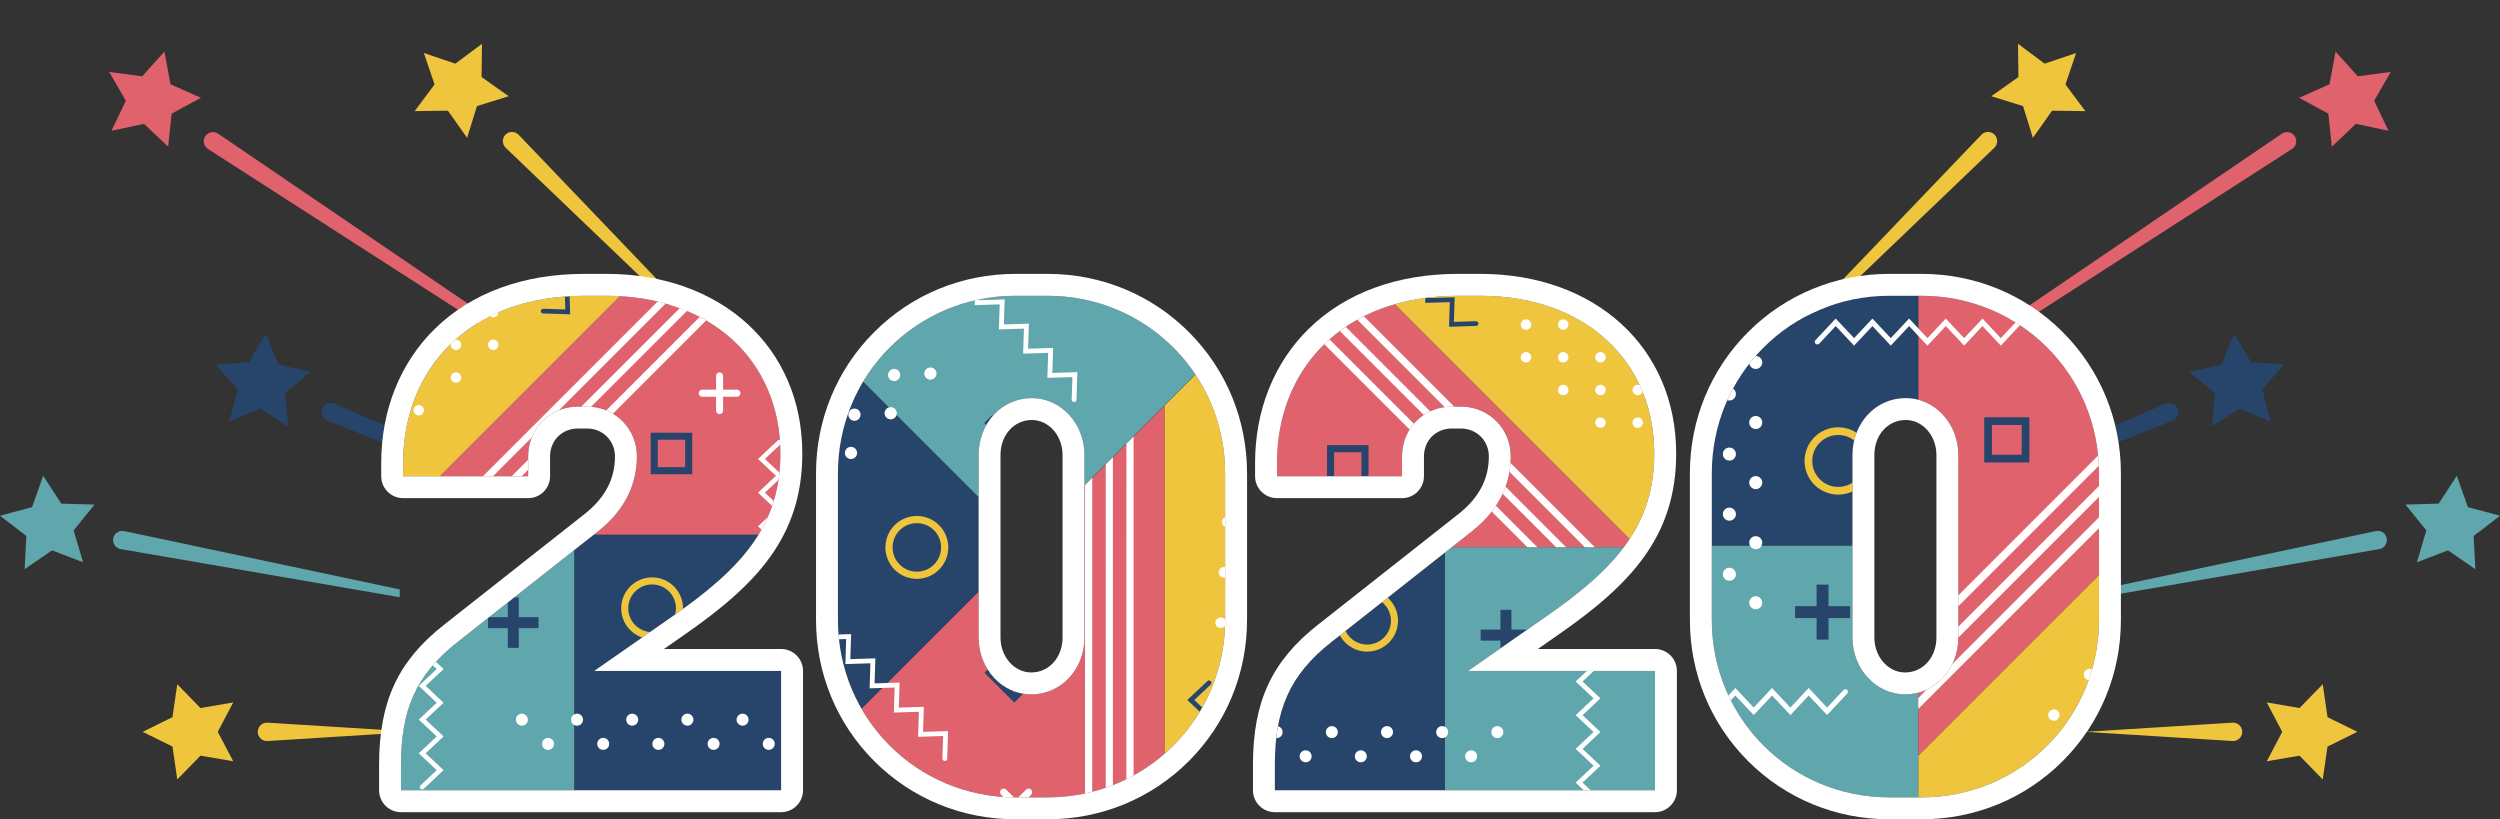<?xml version="1.0" encoding="utf-8"?>
<!-- Generator: Adobe Illustrator 17.0.0, SVG Export Plug-In . SVG Version: 6.00 Build 0)  -->
<!DOCTYPE svg PUBLIC "-//W3C//DTD SVG 1.1//EN" "http://www.w3.org/Graphics/SVG/1.1/DTD/svg11.dtd">
<svg version="1.1" id="Layer_2" xmlns="http://www.w3.org/2000/svg" xmlns:xlink="http://www.w3.org/1999/xlink" x="0px" y="0px"
	 width="667.427px" height="218.726px" viewBox="0 0 667.427 218.726" enable-background="new 0 0 667.427 218.726"
	 xml:space="preserve">
<rect x="0" y="0" width="667.427" height="218.726" fill="#333333" stroke="none"/>
<g>
	<g>
		<g>
			<g>
				<g>
					<path fill="#EFC53E" d="M596.007,197.831l-39.284-2.45l39.284-2.45c1.353-0.084,2.519,0.944,2.603,2.297
						c0.084,1.353-0.944,2.518-2.297,2.603C596.214,197.837,596.103,197.837,596.007,197.831z"/>
					<polygon fill="#EFC53E" points="629.334,195.381 621.377,199.308 620.101,208.09 613.907,201.735 605.161,203.235 
						609.291,195.381 605.161,187.527 613.907,189.027 620.101,182.673 621.377,191.454 					"/>
				</g>
				<g>
					<path fill="#60A6AD" d="M635.295,146.574c-0.029,0.01-0.068,0.019-0.097,0.019l-73.977,12.76v-2.096l73.061-15.48
						c1.316-0.273,2.622,0.565,2.905,1.891C637.459,144.994,636.62,146.301,635.295,146.574z"/>
					<polygon fill="#60A6AD" points="667.427,137.686 660.388,143.09 660.85,151.951 653.536,146.928 645.25,150.105 
						647.768,141.596 642.186,134.698 651.056,134.463 655.891,127.023 658.856,135.386 					"/>
				</g>
				<g>
					<path fill="#27456B" d="M580.043,112.29c-0.02,0-0.049,0.019-0.068,0.029l-18.755,7.418v-2.018
						c0-0.868-0.039-1.725-0.107-2.583l16.981-7.35c1.248-0.536,2.69,0.039,3.227,1.277
						C581.857,110.301,581.281,111.744,580.043,112.29z"/>
					<polygon fill="#27456B" points="609.825,97.298 603.976,103.972 606.157,112.573 598.003,109.072 590.497,113.805 
						591.307,104.969 584.486,99.292 593.14,97.331 596.431,89.091 600.97,96.715 					"/>
				</g>
				<g>
					<path fill="#DF626C" d="M611.958,39.736c-0.01,0.01-0.039,0.019-0.049,0.029l-73.918,47.541
						c-1.17-0.322-2.359-0.565-3.578-0.751l74.786-50.874c1.121-0.76,2.642-0.468,3.412,0.653
						C613.371,37.445,613.079,38.976,611.958,39.736z"/>
					<polygon fill="#DF626C" points="638.265,19.21 633.831,26.896 637.648,34.906 628.968,33.064 622.53,39.17 621.599,30.346 
						613.802,26.109 621.908,22.498 623.527,13.773 629.467,20.366 					"/>
				</g>
				<g>
					<path fill="#EFC53E" d="M532.503,39.366c-0.02,0.029-0.049,0.058-0.068,0.078l-48.857,46.761h-2.671l48.057-50.221
						c0.936-0.985,2.486-1.014,3.47-0.078C533.409,36.841,533.438,38.391,532.503,39.366z"/>
					<polygon fill="#EFC53E" points="554.265,14.148 551.415,22.551 556.722,29.663 547.85,29.549 542.726,36.794 540.092,28.321 
						531.618,25.687 538.863,20.563 538.75,11.69 545.862,16.997 					"/>
				</g>
			</g>
			<g>
				<g>
					<path fill="#EFC53E" d="M71.42,197.831l39.284-2.45l-39.284-2.45c-1.353-0.084-2.519,0.944-2.603,2.297
						c-0.084,1.353,0.944,2.518,2.297,2.603C71.212,197.837,71.324,197.837,71.42,197.831z"/>
					<polygon fill="#EFC53E" points="38.092,195.381 46.049,199.308 47.325,208.09 53.519,201.735 62.265,203.235 58.136,195.381 
						62.265,187.527 53.519,189.027 47.325,182.673 46.049,191.454 					"/>
				</g>
				<g>
					<path fill="#60A6AD" d="M106.713,157.364v2.076l-74.484-12.848c-0.029,0-0.068-0.01-0.097-0.019
						c-1.326-0.273-2.164-1.579-1.891-2.905c0.283-1.326,1.589-2.164,2.905-1.891L106.713,157.364z"/>
					<polygon fill="#60A6AD" points="0,137.686 7.038,143.09 6.577,151.951 13.891,146.928 22.176,150.105 19.659,141.596 
						25.241,134.698 16.37,134.463 11.535,127.023 8.57,135.386 					"/>
				</g>
				<g>
					<path fill="#27456B" d="M106.801,115.351c-0.058,0.78-0.088,1.569-0.088,2.369v2.223l-19.262-7.623
						c-0.019-0.01-0.049-0.029-0.068-0.029c-1.238-0.546-1.813-1.989-1.277-3.227c0.536-1.238,1.979-1.813,3.227-1.277
						L106.801,115.351z"/>
					<polygon fill="#27456B" points="57.602,97.298 63.451,103.972 61.269,112.573 69.423,109.072 76.929,113.805 76.12,104.969 
						82.941,99.292 74.286,97.331 70.996,89.091 66.456,96.715 					"/>
				</g>
				<g>
					<path fill="#DF626C" d="M133.111,86.624c-1.199,0.195-2.369,0.458-3.519,0.79L55.517,39.765
						c-0.01-0.01-0.039-0.019-0.049-0.029c-1.121-0.76-1.413-2.291-0.653-3.402c0.77-1.121,2.291-1.413,3.412-0.653L133.111,86.624z
						"/>
					<polygon fill="#DF626C" points="29.162,19.21 33.596,26.896 29.778,34.906 38.458,33.064 44.897,39.17 45.827,30.346 
						53.624,26.109 45.519,22.498 43.899,13.773 37.959,20.366 					"/>
				</g>
				<g>
					<path fill="#EFC53E" d="M186.52,86.205h-2.671l-48.857-46.761c-0.02-0.019-0.049-0.049-0.068-0.078
						c-0.936-0.975-0.907-2.525,0.068-3.461c0.985-0.936,2.534-0.907,3.47,0.078L186.52,86.205z"/>
					<polygon fill="#EFC53E" points="113.162,14.148 116.011,22.551 110.704,29.663 119.577,29.549 124.701,36.794 127.334,28.321 
						135.808,25.687 128.563,20.563 128.677,11.69 121.565,16.997 					"/>
				</g>
			</g>
		</g>
	</g>
	<g>
		<g>
			<defs>
				<path id="SVGID_1_" d="M208.342,121.072c0,19.347-10.432,30.729-29.02,43.626l-20.676,14.416h49.885v31.866H107.054v-6.828
					c0-14.416,3.794-23.899,15.174-32.815l37.557-29.589c7.397-5.88,10.242-12.898,10.242-19.917c0-7.398-5.88-13.278-13.277-13.278
					h-2.466c-7.398,0-13.278,5.691-13.278,13.278v5.311h-33.384v-3.604c0-24.847,17.451-44.574,48.368-44.574h5.88
					C189.943,78.965,208.342,96.414,208.342,121.072z"/>
			</defs>
			<clipPath id="SVGID_2_">
				<use xlink:href="#SVGID_1_"  overflow="visible"/>
			</clipPath>
			<g clip-path="url(#SVGID_2_)">
				<polygon fill="#EFC53E" points="181.697,62.929 101.856,142.769 87.684,142.769 87.684,62.929 				"/>
				<polygon fill="#DF626C" points="218.141,62.929 218.141,142.769 101.856,142.769 181.697,62.929 				"/>
				<rect x="87.689" y="142.773" fill="#60A6AD" width="65.671" height="86.143"/>
				<rect x="153.36" y="142.773" fill="#27456B" width="64.774" height="86.143"/>
				<g>
					<path fill="#EFC53E" d="M174.092,170.645c-4.55,0-8.252-3.702-8.252-8.252c0-4.55,3.702-8.252,8.252-8.252
						c4.551,0,8.253,3.702,8.253,8.252C182.345,166.943,178.643,170.645,174.092,170.645z M174.092,156.028
						c-3.51,0-6.366,2.856-6.366,6.366c0,3.51,2.856,6.366,6.366,6.366c3.51,0,6.366-2.856,6.366-6.366
						C180.459,158.884,177.603,156.028,174.092,156.028z"/>
				</g>
				<g>
					<path fill="#27456B" d="M184.798,126.592h-11.073v-11.072h11.073V126.592z M175.612,124.705h7.3v-7.3h-7.3V124.705z"/>
				</g>
				<g>
					<g>
						<circle fill="#FFFFFF" cx="139.322" cy="192.132" r="1.601"/>
						<circle fill="#FFFFFF" cx="154.052" cy="192.132" r="1.601"/>
						<circle fill="#FFFFFF" cx="168.783" cy="192.132" r="1.601"/>
						<circle fill="#FFFFFF" cx="183.513" cy="192.132" r="1.601"/>
						<circle fill="#FFFFFF" cx="198.244" cy="192.132" r="1.601"/>
					</g>
					<g>
						<circle fill="#FFFFFF" cx="146.313" cy="198.592" r="1.601"/>
						<circle fill="#FFFFFF" cx="161.044" cy="198.592" r="1.601"/>
						<circle fill="#FFFFFF" cx="175.774" cy="198.592" r="1.601"/>
						<circle fill="#FFFFFF" cx="190.505" cy="198.592" r="1.601"/>
						<circle fill="#FFFFFF" cx="205.235" cy="198.592" r="1.601"/>
					</g>
				</g>
				<g>
					<path fill="#FFFFFF" d="M203.284,168.14c-0.168,0-0.335-0.066-0.458-0.198c-0.238-0.253-0.225-0.651,0.028-0.889l4.304-4.045
						l-4.792-4.503l4.791-4.5l-4.791-4.496l4.791-4.498l-4.791-4.497l4.791-4.498l-4.791-4.497l4.791-4.495l-4.791-4.493l5.28-4.955
						c0.254-0.236,0.652-0.225,0.889,0.028c0.238,0.254,0.225,0.651-0.028,0.889l-4.303,4.037l4.791,4.493l-4.792,4.495l4.791,4.497
						l-4.791,4.498l4.791,4.497l-4.791,4.498l4.791,4.496l-4.791,4.5l4.791,4.503l-5.279,4.961
						C203.593,168.083,203.439,168.14,203.284,168.14z"/>
				</g>
				<g>
					<path fill="#FFFFFF" d="M112.714,210.741c-0.168,0-0.335-0.066-0.458-0.198c-0.238-0.253-0.225-0.651,0.028-0.889l4.304-4.045
						l-4.792-4.503l4.791-4.5l-4.791-4.496l4.791-4.498l-4.791-4.497l4.791-4.498l-4.791-4.497l4.791-4.495l-4.791-4.493l5.28-4.955
						c0.254-0.236,0.652-0.225,0.889,0.028c0.238,0.254,0.225,0.652-0.028,0.889l-4.303,4.037l4.791,4.493l-4.792,4.495l4.791,4.497
						l-4.791,4.498l4.791,4.497l-4.791,4.498l4.791,4.496l-4.791,4.5l4.791,4.503l-5.279,4.961
						C113.023,210.684,112.869,210.741,112.714,210.741z"/>
				</g>
				<g>
					<path fill="#27456B" d="M164.947,71.19l-6.564-0.214l0.214,6.564l-6.577-0.201l0.201,6.577l-7.231-0.226
						c-0.176-0.013-0.327-0.075-0.427-0.189c-0.126-0.113-0.189-0.277-0.189-0.465c0.013-0.34,0.302-0.616,0.654-0.604l5.898,0.176
						l-0.201-6.564l6.564,0.201l-0.201-6.564l6.564,0.201l-0.201-6.564l6.564,0.214l-0.025-0.604h1.258l0.063,1.899l-6.564-0.214
						L164.947,71.19z"/>
				</g>
				<path fill="#FFFFFF" d="M101.854,81.94h-0.007c-0.768,0-1.388,0.623-1.388,1.391c0,0.768,0.626,1.391,1.394,1.391
					c0.768,0,1.391-0.623,1.391-1.391C103.245,82.563,102.622,81.94,101.854,81.94z M101.854,90.671h-0.007
					c-0.768,0-1.388,0.623-1.388,1.391c0,0.768,0.626,1.391,1.394,1.391c0.768,0,1.391-0.623,1.391-1.391
					C103.245,91.293,102.622,90.671,101.854,90.671z M101.854,108.133h-0.007c-0.768,0-1.388,0.623-1.388,1.391
					c0,0.768,0.626,1.391,1.394,1.391c0.768,0,1.391-0.623,1.391-1.391C103.245,108.756,102.622,108.133,101.854,108.133z
					 M101.854,99.402h-0.007c-0.768,0-1.388,0.623-1.388,1.391c0,0.768,0.626,1.391,1.394,1.391c0.768,0,1.391-0.623,1.391-1.391
					C103.245,100.025,102.622,99.402,101.854,99.402z M101.854,73.209h-0.007c-0.768,0-1.388,0.623-1.388,1.391
					c0,0.768,0.626,1.391,1.394,1.391c0.768,0,1.391-0.623,1.391-1.391C103.245,73.832,102.622,73.209,101.854,73.209z
					 M91.911,93.453c0.768,0,1.391-0.623,1.391-1.391c0-0.768-0.623-1.391-1.391-1.391h-0.007c-0.768,0-1.388,0.623-1.388,1.391
					C90.517,92.83,91.143,93.453,91.911,93.453z M91.911,102.184c0.768,0,1.391-0.623,1.391-1.391c0-0.768-0.623-1.391-1.391-1.391
					h-0.007c-0.768,0-1.388,0.623-1.388,1.391C90.517,101.561,91.143,102.184,91.911,102.184z M101.854,64.477h-0.007
					c-0.768,0-1.388,0.623-1.388,1.391c0,0.768,0.626,1.391,1.394,1.391c0.768,0,1.391-0.623,1.391-1.391
					C103.245,65.099,102.622,64.477,101.854,64.477z M131.681,84.722c0.768,0,1.391-0.623,1.391-1.391
					c0-0.768-0.623-1.391-1.391-1.391h-0.007c-0.768,0-1.387,0.623-1.387,1.391C130.287,84.099,130.913,84.722,131.681,84.722z
					 M131.681,75.99c0.768,0,1.391-0.623,1.391-1.391c0-0.768-0.623-1.391-1.391-1.391h-0.007c-0.768,0-1.387,0.623-1.387,1.391
					C130.287,75.368,130.913,75.99,131.681,75.99z M131.14,67.149c0.167,0.07,0.35,0.109,0.542,0.109
					c0.203,0,0.393-0.048,0.567-0.127c0.006-0.003,0.009-0.007,0.015-0.01c0.169-0.079,0.316-0.191,0.44-0.328c0,0,0,0,0,0v0
					c0.224-0.247,0.369-0.567,0.369-0.926c0-0.768-0.623-1.391-1.391-1.391h-0.007c-0.768,0-1.387,0.623-1.387,1.391c0,0,0,0,0,0
					s0,0,0,0C130.287,66.444,130.639,66.938,131.14,67.149z M92.894,108.541c-0.041-0.041-0.098-0.062-0.144-0.097
					c-0.236-0.183-0.518-0.31-0.839-0.31h-0.008c-0.768,0-1.387,0.623-1.387,1.391c0,0.378,0.154,0.718,0.399,0.969
					c0,0.001,0.001,0.001,0.001,0.002c0.253,0.258,0.604,0.42,0.994,0.42c0.074,0,0.137-0.031,0.207-0.042c0,0,0.001,0,0.001,0
					c0.001,0,0.002-0.001,0.003-0.001c0.328-0.052,0.615-0.202,0.824-0.441c0.034-0.037,0.053-0.083,0.083-0.123
					c0.063-0.089,0.13-0.174,0.171-0.277c0.063-0.154,0.1-0.322,0.101-0.501c0-0.002,0.001-0.004,0.001-0.006
					c0-0.353-0.142-0.666-0.359-0.911C92.923,108.591,92.915,108.561,92.894,108.541z M91.911,84.722
					c0.768,0,1.391-0.623,1.391-1.391c0-0.768-0.623-1.391-1.391-1.391h-0.007c-0.768,0-1.388,0.623-1.388,1.391
					C90.517,84.099,91.143,84.722,91.911,84.722z M111.796,99.402h-0.007c-0.768,0-1.387,0.623-1.387,1.391
					c0,0.768,0.626,1.391,1.394,1.391c0.768,0,1.391-0.623,1.391-1.391C113.187,100.025,112.565,99.402,111.796,99.402z
					 M111.796,73.209h-0.007c-0.768,0-1.387,0.623-1.387,1.391c0,0.768,0.626,1.391,1.394,1.391c0.768,0,1.391-0.623,1.391-1.391
					C113.187,73.832,112.565,73.209,111.796,73.209z M111.796,81.94h-0.007c-0.768,0-1.387,0.623-1.387,1.391
					c0,0.768,0.626,1.391,1.394,1.391c0.768,0,1.391-0.623,1.391-1.391C113.187,82.563,112.565,81.94,111.796,81.94z
					 M111.796,90.671h-0.007c-0.768,0-1.387,0.623-1.387,1.391c0,0.768,0.626,1.391,1.394,1.391c0.768,0,1.391-0.623,1.391-1.391
					C113.187,91.293,112.565,90.671,111.796,90.671z M111.796,64.477h-0.007c-0.768,0-1.387,0.623-1.387,1.391
					c0,0.768,0.626,1.391,1.394,1.391c0.768,0,1.391-0.623,1.391-1.391C113.187,65.099,112.565,64.477,111.796,64.477z
					 M121.739,90.671h-0.007c-0.768,0-1.388,0.623-1.388,1.391c0,0.768,0.627,1.391,1.395,1.391c0.768,0,1.391-0.623,1.391-1.391
					C123.13,91.293,122.507,90.671,121.739,90.671z M121.739,99.402h-0.007c-0.768,0-1.388,0.623-1.388,1.391
					c0,0.768,0.627,1.391,1.395,1.391c0.768,0,1.391-0.623,1.391-1.391C123.13,100.025,122.507,99.402,121.739,99.402z
					 M121.739,64.477h-0.007c-0.768,0-1.388,0.623-1.388,1.391c0,0.768,0.627,1.391,1.395,1.391c0.768,0,1.391-0.623,1.391-1.391
					C123.13,65.099,122.507,64.477,121.739,64.477z M121.739,81.94h-0.007c-0.768,0-1.388,0.623-1.388,1.391
					c0,0.768,0.627,1.391,1.395,1.391c0.768,0,1.391-0.623,1.391-1.391C123.13,82.563,122.507,81.94,121.739,81.94z M121.739,73.209
					h-0.007c-0.768,0-1.388,0.623-1.388,1.391c0,0.768,0.627,1.391,1.395,1.391c0.768,0,1.391-0.623,1.391-1.391
					C123.13,73.832,122.507,73.209,121.739,73.209z M91.911,67.258c0.768,0,1.391-0.623,1.391-1.391
					c0-0.768-0.623-1.391-1.391-1.391h-0.007c-0.768,0-1.388,0.623-1.388,1.391C90.517,66.636,91.143,67.258,91.911,67.258z
					 M91.911,75.99c0.768,0,1.391-0.623,1.391-1.391c0-0.768-0.623-1.391-1.391-1.391h-0.007c-0.768,0-1.388,0.623-1.388,1.391
					C90.517,75.368,91.143,75.99,91.911,75.99z M132.198,90.775c-0.135-0.056-0.285-0.079-0.439-0.089
					c-0.027-0.002-0.05-0.016-0.077-0.016h-0.008c-0.768,0-1.387,0.623-1.387,1.391c0,0.187,0.039,0.363,0.107,0.525
					c0.047,0.114,0.124,0.207,0.198,0.303c0.029,0.037,0.046,0.082,0.079,0.116c0.231,0.246,0.55,0.397,0.906,0.425
					c0.002,0,0.004,0.001,0.006,0.002c0,0,0,0,0,0c0.035,0.003,0.064,0.02,0.099,0.02c0.768,0,1.391-0.623,1.391-1.391
					C133.073,91.476,132.71,90.98,132.198,90.775z M111.797,108.133h-0.008c-0.322,0-0.604,0.127-0.839,0.311
					c-0.045,0.035-0.102,0.056-0.142,0.097c-0.226,0.226-0.356,0.536-0.384,0.875c-0.003,0.038-0.022,0.07-0.022,0.108v0
					c0,0.172,0.041,0.332,0.098,0.484c0.018,0.049,0.042,0.091,0.065,0.137c0.051,0.1,0.113,0.191,0.186,0.275
					c0.036,0.042,0.068,0.084,0.108,0.121c0.112,0.102,0.235,0.19,0.374,0.252c0,0,0,0,0.001,0c0.173,0.076,0.361,0.123,0.561,0.123
					c0.62,0,1.127-0.413,1.307-0.973c0.048-0.128,0.081-0.263,0.082-0.409c0-0.003,0.002-0.006,0.002-0.009
					C113.188,108.756,112.564,108.133,111.797,108.133z"/>
				<g>
					<polygon fill="#FFFFFF" points="195.819,62.929 115.966,142.769 113.3,142.769 193.141,62.929 					"/>
					<polygon fill="#FFFFFF" points="203.49,62.929 123.637,142.769 120.971,142.769 200.812,62.929 					"/>
					<polygon fill="#FFFFFF" points="211.161,62.929 131.308,142.769 128.642,142.769 208.483,62.929 					"/>
				</g>
				<path fill="#FFFFFF" d="M196.74,104.036h-3.69v-3.69c0-0.521-0.422-0.943-0.943-0.943c-0.521,0-0.943,0.423-0.943,0.943v3.69
					h-3.691c-0.521,0-0.943,0.422-0.943,0.943c0,0.521,0.422,0.943,0.943,0.943h3.691v3.691c0,0.521,0.422,0.943,0.943,0.943
					c0.521,0,0.943-0.422,0.943-0.943v-3.691h3.69c0.521,0,0.943-0.422,0.943-0.943C197.683,104.458,197.26,104.036,196.74,104.036z
					"/>
				<polygon fill="#27456B" points="138.493,164.764 138.493,159.487 135.565,159.487 135.565,164.764 130.287,164.764 
					130.287,167.692 135.565,167.692 135.565,172.97 138.493,172.97 138.493,167.692 143.77,167.692 143.77,164.764 				"/>
			</g>
		</g>
		<g>
			<defs>
				<path id="SVGID_3_" d="M327.076,126.384v39.073c0,26.365-21.054,47.42-47.419,47.42h-8.536
					c-26.365,0-47.419-21.055-47.419-47.42v-39.073c0-26.365,21.054-47.419,47.419-47.419h8.536
					C306.022,78.965,327.076,100.019,327.076,126.384z M261.258,121.452V170.2c0,8.346,6.259,15.174,14.036,15.174
					c8.157,0,14.226-6.828,14.226-15.174v-48.748c0-8.346-6.259-15.174-14.036-15.174
					C267.327,106.278,261.258,113.106,261.258,121.452z"/>
			</defs>
			<clipPath id="SVGID_4_">
				<use xlink:href="#SVGID_3_"  overflow="visible"/>
			</clipPath>
			<g clip-path="url(#SVGID_4_)">
				<polygon fill="#EFC53E" points="310.867,223.185 310.867,108.286 321.064,98.089 378.514,155.538 				"/>
				<polygon fill="#DF626C" points="284.644,249.408 227.194,191.959 310.867,108.286 310.867,223.185 				"/>
				
					<rect x="222.61" y="57.312" transform="matrix(0.707 0.707 -0.707 0.707 142.191 -161.828)" fill="#60A6AD" width="87.658" height="66.827"/>
				
					<rect x="186.552" y="93.827" transform="matrix(-0.707 0.707 -0.707 -0.707 472.062 79.777)" fill="#27456B" width="65.914" height="87.658"/>
				<g>
					<path fill="#EFC53E" d="M238.831,140.206c3.274-3.274,8.601-3.274,11.875,0c3.274,3.274,3.274,8.601,0,11.875
						c-3.274,3.274-8.602,3.274-11.876,0C235.557,148.808,235.557,143.48,238.831,140.206z M249.349,150.724
						c2.525-2.525,2.525-6.635,0-9.161c-2.525-2.525-6.635-2.525-9.161,0c-2.526,2.526-2.526,6.636,0,9.161
						C242.713,153.25,246.823,153.25,249.349,150.724z"/>
				</g>
				<g>
					<path fill="#27456B" d="M262.827,179.608l7.967-7.967l7.967,7.967l-7.967,7.967L262.827,179.608z M270.794,174.355
						l-5.253,5.253l5.252,5.252l5.253-5.253L270.794,174.355z"/>
				</g>
				<g>
					<g>
						<circle fill="#FFFFFF" cx="248.389" cy="99.726" r="1.629"/>
						<circle fill="#FFFFFF" cx="237.79" cy="110.325" r="1.629"/>
						<circle fill="#FFFFFF" cx="227.191" cy="120.924" r="1.629"/>
						<circle fill="#FFFFFF" cx="216.592" cy="131.524" r="1.629"/>
						<circle fill="#FFFFFF" cx="205.992" cy="142.123" r="1.629"/>
					</g>
					<g>
						<circle fill="#FFFFFF" cx="238.711" cy="100.109" r="1.629"/>
						<circle fill="#FFFFFF" cx="228.111" cy="110.708" r="1.629"/>
						<circle fill="#FFFFFF" cx="217.512" cy="121.307" r="1.629"/>
						<circle fill="#FFFFFF" cx="206.913" cy="131.906" r="1.629"/>
						<circle fill="#FFFFFF" cx="196.314" cy="142.506" r="1.629"/>
					</g>
				</g>
				<g>
					<path fill="#FFFFFF" d="M219.629,163.013c0.121-0.121,0.289-0.193,0.472-0.187c0.353,0.011,0.63,0.306,0.62,0.659l-0.186,6.008
						l6.688-0.208l-0.209,6.686l6.682-0.212l-0.211,6.684l6.683-0.212l-0.211,6.684l6.683-0.212l-0.213,6.682l6.68-0.215
						l-0.234,7.364c-0.013,0.353-0.307,0.631-0.66,0.619c-0.354-0.012-0.63-0.307-0.62-0.66l0.191-6.001l-6.68,0.215l0.213-6.683
						l-6.684,0.212l0.211-6.684l-6.683,0.212l0.211-6.684l-6.683,0.213l0.209-6.686l-6.687,0.207l0.229-7.368
						C219.447,163.277,219.518,163.125,219.629,163.013z"/>
				</g>
				<g>
					<path fill="#FFFFFF" d="M254.145,67.19c0.121-0.121,0.289-0.193,0.472-0.187c0.353,0.011,0.63,0.306,0.62,0.659l-0.186,6.008
						l6.688-0.208l-0.209,6.686l6.682-0.213l-0.211,6.684l6.683-0.212l-0.211,6.684l6.683-0.212l-0.213,6.682l6.68-0.215
						l-0.234,7.364c-0.013,0.353-0.307,0.631-0.66,0.619c-0.354-0.011-0.63-0.307-0.62-0.66l0.191-6.001l-6.68,0.215l0.213-6.682
						l-6.684,0.212l0.211-6.684l-6.684,0.212l0.211-6.684l-6.683,0.213l0.21-6.686l-6.687,0.207l0.229-7.368
						C253.963,67.454,254.034,67.302,254.145,67.19z"/>
				</g>
				<g>
					<path fill="#27456B" d="M316.974,205.188l4.877-4.57l-4.877-4.57l4.877-4.588l-4.877-4.588l5.366-5.04
						c0.136-0.118,0.29-0.181,0.443-0.172c0.172-0.009,0.335,0.063,0.471,0.199c0.235,0.253,0.226,0.661-0.036,0.905l-4.37,4.117
						l4.868,4.579l-4.868,4.579l4.868,4.579l-4.868,4.579l4.868,4.579l-4.877,4.57l0.452,0.416l-0.905,0.905l-1.412-1.321
						l4.877-4.569L316.974,205.188z"/>
				</g>
				<path fill="#FFFFFF" d="M354.638,152.054l0.005-0.005c0.553-0.553,0.55-1.446-0.002-1.999c-0.553-0.553-1.451-0.55-2.004,0.002
					c-0.553,0.553-0.553,1.449,0,2.002C353.189,152.607,354.085,152.607,354.638,152.054z M348.356,145.772l0.005-0.005
					c0.553-0.553,0.55-1.446-0.002-1.999c-0.553-0.553-1.452-0.55-2.004,0.002c-0.553,0.553-0.553,1.449,0,2.002
					C346.907,146.325,347.803,146.325,348.356,145.772z M335.791,133.207l0.005-0.005c0.553-0.553,0.55-1.447-0.002-1.999
					c-0.553-0.553-1.451-0.55-2.004,0.002c-0.553,0.553-0.553,1.449,0,2.002C334.342,133.759,335.238,133.76,335.791,133.207z
					 M342.074,139.489l0.005-0.005c0.553-0.553,0.55-1.447-0.002-1.999c-0.553-0.553-1.452-0.55-2.004,0.002
					c-0.553,0.553-0.553,1.449,0,2.002C340.625,140.042,341.521,140.042,342.074,139.489z M360.921,158.337l0.005-0.005
					c0.553-0.553,0.55-1.446-0.002-1.999c-0.553-0.553-1.452-0.55-2.004,0.002c-0.553,0.553-0.553,1.449,0,2.002
					C359.472,158.89,360.368,158.89,360.921,158.337z M353.509,136.616c-0.553,0.553-0.553,1.449,0,2.002
					c0.553,0.553,1.449,0.553,2.001,0l0.005-0.005c0.553-0.553,0.55-1.446-0.002-1.999
					C354.96,136.061,354.062,136.063,353.509,136.616z M347.226,130.333c-0.553,0.553-0.553,1.449,0,2.002
					c0.553,0.553,1.449,0.553,2.001,0l0.005-0.005c0.553-0.553,0.55-1.447-0.002-1.999
					C348.678,129.778,347.779,129.781,347.226,130.333z M367.204,164.62l0.005-0.005c0.553-0.553,0.55-1.446-0.002-1.999
					c-0.553-0.553-1.451-0.55-2.004,0.003c-0.553,0.553-0.553,1.449,0,2.002C365.755,165.173,366.651,165.173,367.204,164.62z
					 M331.174,171.515c-0.553,0.553-0.553,1.449,0,2.002c0.553,0.553,1.449,0.553,2.002,0l0.005-0.005
					c0.553-0.553,0.55-1.446-0.003-1.999C332.626,170.96,331.727,170.962,331.174,171.515z M337.457,177.798
					c-0.553,0.553-0.553,1.449,0,2.002c0.553,0.553,1.449,0.552,2.001,0l0.005-0.005c0.553-0.553,0.55-1.446-0.002-1.999
					C338.908,177.243,338.009,177.245,337.457,177.798z M344.209,183.77c-0.171,0.069-0.33,0.173-0.469,0.311
					c-0.146,0.146-0.248,0.317-0.317,0.499c-0.002,0.006-0.001,0.012-0.004,0.018c-0.065,0.179-0.09,0.365-0.081,0.552c0,0,0,0,0,0
					h0c0.017,0.339,0.142,0.673,0.401,0.932c0.553,0.553,1.449,0.553,2.001,0l0.005-0.005c0.553-0.553,0.55-1.446-0.002-1.999
					c0,0,0,0,0,0c0,0,0,0,0,0C345.329,183.664,344.72,183.562,344.209,183.77z M341.945,126.467c0.059,0,0.115-0.026,0.173-0.034
					c0.301-0.038,0.596-0.149,0.827-0.381l0.005-0.005c0.553-0.553,0.55-1.446-0.003-1.999c-0.272-0.272-0.627-0.406-0.984-0.41
					c-0.001,0-0.001,0-0.002,0c-0.368-0.003-0.737,0.132-1.017,0.413c-0.053,0.053-0.076,0.121-0.119,0.179c0,0,0,0-0.001,0
					c0,0.001,0,0.002-0.001,0.003c-0.198,0.273-0.297,0.588-0.276,0.91c0.002,0.051,0.021,0.098,0.029,0.148
					c0.019,0.11,0.032,0.219,0.076,0.322c0.066,0.156,0.16,0.304,0.288,0.433c0.002,0.002,0.002,0.004,0.004,0.005
					c0.254,0.254,0.582,0.377,0.914,0.398C341.887,126.452,341.915,126.467,341.945,126.467z M359.791,142.898
					c-0.553,0.553-0.552,1.449,0,2.001c0.553,0.553,1.449,0.553,2.001,0l0.005-0.005c0.553-0.553,0.55-1.447-0.002-1.999
					C361.242,142.343,360.344,142.345,359.791,142.898z M334.919,146.643l0.005-0.005c0.553-0.553,0.55-1.446-0.003-1.999
					c-0.553-0.553-1.452-0.55-2.004,0.002c-0.553,0.553-0.553,1.449,0,2.002C333.47,147.196,334.366,147.196,334.919,146.643z
					 M353.767,165.491l0.005-0.005c0.553-0.553,0.55-1.446-0.003-1.999c-0.553-0.553-1.452-0.55-2.004,0.002
					c-0.553,0.553-0.553,1.449,0,2.002C352.318,166.044,353.214,166.044,353.767,165.491z M347.484,159.208l0.005-0.005
					c0.553-0.553,0.55-1.446-0.003-1.999c-0.553-0.553-1.451-0.55-2.004,0.002c-0.553,0.553-0.553,1.449,0,2.002
					C346.035,159.761,346.931,159.761,347.484,159.208z M341.202,152.926l0.005-0.005c0.553-0.553,0.55-1.446-0.003-1.999
					c-0.553-0.553-1.452-0.55-2.004,0.002c-0.553,0.553-0.553,1.449,0,2.002C339.753,153.479,340.649,153.479,341.202,152.926z
					 M360.05,171.774l0.005-0.005c0.553-0.553,0.55-1.446-0.003-1.999c-0.553-0.553-1.451-0.55-2.004,0.003
					c-0.553,0.553-0.553,1.449,0,2.001C358.601,172.327,359.497,172.327,360.05,171.774z M334.047,160.081l0.005-0.005
					c0.553-0.553,0.55-1.447-0.002-1.999c-0.553-0.553-1.452-0.55-2.005,0.003s-0.553,1.449,0,2.002
					C332.599,160.633,333.495,160.633,334.047,160.081z M327.765,153.798l0.005-0.005c0.553-0.553,0.55-1.447-0.002-1.999
					c-0.553-0.553-1.452-0.55-2.005,0.003c-0.553,0.553-0.553,1.449,0,2.002C326.316,154.351,327.212,154.351,327.765,153.798z
					 M352.895,178.929l0.005-0.005c0.553-0.553,0.551-1.446-0.002-1.999c-0.553-0.553-1.452-0.549-2.004,0.003
					c-0.553,0.553-0.553,1.449,0,2.001C351.447,179.481,352.343,179.481,352.895,178.929z M340.329,166.363l0.005-0.005
					c0.553-0.553,0.55-1.447-0.002-1.999c-0.553-0.553-1.452-0.55-2.005,0.003c-0.553,0.553-0.553,1.449,0,2.002
					C338.881,166.915,339.777,166.915,340.329,166.363z M346.612,172.645l0.005-0.005c0.553-0.553,0.55-1.447-0.002-1.999
					c-0.553-0.553-1.452-0.55-2.005,0.003s-0.553,1.449,0,2.002C345.163,173.198,346.06,173.198,346.612,172.645z M372.357,155.464
					c-0.553,0.553-0.553,1.449,0,2.001c0.553,0.553,1.449,0.553,2.001,0l0.005-0.005c0.553-0.553,0.55-1.446-0.002-1.999
					C373.808,154.909,372.91,154.911,372.357,155.464z M366.074,149.181c-0.553,0.553-0.553,1.449,0,2.002
					c0.553,0.553,1.449,0.553,2.001,0l0.005-0.005c0.553-0.553,0.55-1.446-0.002-1.999
					C367.525,148.626,366.626,148.628,366.074,149.181z M326.447,167.531c0.138-0.057,0.262-0.148,0.38-0.252
					c0.021-0.018,0.047-0.025,0.067-0.044l0.005-0.005c0.553-0.553,0.55-1.446-0.002-1.999c-0.135-0.135-0.29-0.233-0.455-0.301
					c-0.115-0.048-0.238-0.06-0.36-0.076c-0.047-0.006-0.093-0.026-0.14-0.027c-0.343-0.011-0.681,0.11-0.958,0.346
					c-0.002,0.001-0.004,0.002-0.005,0.003c0,0,0,0,0,0c-0.027,0.023-0.061,0.032-0.086,0.057c-0.552,0.552-0.553,1.449,0,2.001
					C325.312,167.656,325.931,167.752,326.447,167.531z M328.637,140.361l0.005-0.005c0.232-0.232,0.343-0.526,0.38-0.827
					c0.007-0.058,0.033-0.113,0.033-0.172c-0.001-0.325-0.13-0.642-0.353-0.906c-0.025-0.029-0.035-0.066-0.062-0.094l0,0
					c-0.124-0.124-0.268-0.21-0.419-0.277c-0.048-0.022-0.096-0.035-0.146-0.051c-0.109-0.035-0.218-0.056-0.332-0.064
					c-0.056-0.004-0.109-0.011-0.165-0.009c-0.153,0.007-0.306,0.032-0.45,0.088c0,0,0,0,0,0c-0.179,0.069-0.348,0.172-0.492,0.316
					c-0.446,0.446-0.514,1.108-0.24,1.64c0.058,0.127,0.131,0.248,0.235,0.354c0.002,0.002,0.003,0.005,0.005,0.007
					C327.188,140.914,328.084,140.914,328.637,140.361z"/>
				<g>
					<polygon fill="#FFFFFF" points="300.705,233.347 300.714,118.439 302.632,116.521 302.632,231.42 					"/>
					<polygon fill="#FFFFFF" points="295.185,238.867 295.194,123.959 297.113,122.04 297.113,236.939 					"/>
					<polygon fill="#FFFFFF" points="289.666,244.386 289.675,129.478 291.593,127.56 291.593,242.459 					"/>
				</g>
				<path fill="#FFFFFF" d="M268.626,218.834l2.655-2.655l2.655,2.655c0.375,0.375,0.983,0.375,1.357,0
					c0.375-0.375,0.375-0.983,0-1.357l-2.655-2.655l2.656-2.656c0.375-0.375,0.375-0.983,0-1.357c-0.375-0.375-0.983-0.375-1.357,0
					l-2.656,2.656l-2.656-2.656c-0.375-0.375-0.983-0.375-1.357,0c-0.375,0.375-0.375,0.983,0,1.357l2.656,2.656l-2.655,2.655
					c-0.375,0.375-0.375,0.983,0,1.357C267.643,219.209,268.251,219.209,268.626,218.834z"/>
				<polygon fill="#27456B" points="268.679,118.823 272.475,122.619 274.583,120.512 270.786,116.715 274.583,112.918 
					272.476,110.811 268.679,114.608 264.881,110.811 262.774,112.918 266.571,116.715 262.775,120.512 264.882,122.619 				"/>
			</g>
		</g>
		<g>
			<defs>
				<path id="SVGID_5_" d="M441.638,121.072c0,19.347-10.432,30.729-29.022,43.626l-20.674,14.416h49.885v31.866H340.35v-6.828
					c0-14.416,3.794-23.899,15.174-32.815l37.557-29.589c7.398-5.88,10.242-12.898,10.242-19.917c0-7.398-5.88-13.278-13.277-13.278
					h-2.466c-7.398,0-13.278,5.691-13.278,13.278v5.311h-33.384v-3.604c0-24.847,17.451-44.574,48.368-44.574h5.88
					C423.24,78.965,441.638,96.414,441.638,121.072z"/>
			</defs>
			<clipPath id="SVGID_6_">
				<use xlink:href="#SVGID_5_"  overflow="visible"/>
			</clipPath>
			<g clip-path="url(#SVGID_6_)">
				<polygon fill="#EFC53E" points="357.374,66.251 437.215,146.092 451.388,146.092 451.388,66.251 				"/>
				<polygon fill="#DF626C" points="320.931,66.251 320.931,146.092 437.215,146.092 357.374,66.251 				"/>
				<rect x="385.711" y="146.095" fill="#60A6AD" width="65.671" height="86.143"/>
				<rect x="320.937" y="146.095" fill="#27456B" width="64.774" height="86.143"/>
				<g>
					<path fill="#EFC53E" d="M356.727,165.715c0-4.55,3.702-8.252,8.252-8.252c4.55,0,8.252,3.702,8.252,8.252
						c0,4.55-3.702,8.252-8.252,8.252C360.429,173.967,356.727,170.266,356.727,165.715z M358.613,165.715
						c0,3.51,2.856,6.366,6.366,6.366c3.51,0,6.366-2.856,6.366-6.366c0-3.51-2.856-6.366-6.366-6.366
						C361.469,159.35,358.613,162.206,358.613,165.715z"/>
				</g>
				<g>
					<path fill="#27456B" d="M354.274,118.841h11.073v11.072h-11.073V118.841z M363.46,120.728h-7.3v7.3h7.3V120.728z"/>
				</g>
				<g>
					<g>
						<circle fill="#FFFFFF" cx="399.75" cy="195.454" r="1.601"/>
						<circle fill="#FFFFFF" cx="385.019" cy="195.454" r="1.601"/>
						<circle fill="#FFFFFF" cx="370.289" cy="195.454" r="1.601"/>
						<circle fill="#FFFFFF" cx="355.559" cy="195.454" r="1.601"/>
						<circle fill="#FFFFFF" cx="340.828" cy="195.454" r="1.601"/>
					</g>
					<g>
						<circle fill="#FFFFFF" cx="392.758" cy="201.914" r="1.601"/>
						<circle fill="#FFFFFF" cx="378.028" cy="201.914" r="1.601"/>
						<circle fill="#FFFFFF" cx="363.297" cy="201.914" r="1.601"/>
						<circle fill="#FFFFFF" cx="348.567" cy="201.914" r="1.601"/>
						<circle fill="#FFFFFF" cx="333.836" cy="201.914" r="1.601"/>
					</g>
				</g>
				<g>
					<path fill="#FFFFFF" d="M335.788,171.462c0.168,0,0.335-0.066,0.458-0.198c0.238-0.253,0.225-0.651-0.027-0.889l-4.304-4.045
						l4.792-4.503l-4.791-4.5l4.791-4.496l-4.791-4.498l4.791-4.497l-4.791-4.498l4.791-4.497l-4.791-4.495l4.791-4.493l-5.28-4.955
						c-0.254-0.236-0.652-0.225-0.889,0.028c-0.238,0.254-0.225,0.652,0.028,0.889l4.302,4.037l-4.791,4.493l4.792,4.495
						l-4.791,4.497l4.791,4.498l-4.791,4.497l4.791,4.498l-4.791,4.496l4.791,4.5l-4.791,4.503l5.279,4.961
						C335.479,171.405,335.633,171.462,335.788,171.462z"/>
				</g>
				<g>
					<path fill="#FFFFFF" d="M426.358,214.063c0.168,0,0.335-0.066,0.458-0.198c0.238-0.253,0.225-0.651-0.027-0.889l-4.304-4.045
						l4.792-4.503l-4.791-4.5l4.791-4.496l-4.791-4.498l4.791-4.497l-4.791-4.498l4.791-4.497l-4.79-4.495l4.791-4.493l-5.28-4.955
						c-0.254-0.236-0.652-0.225-0.889,0.028c-0.238,0.254-0.225,0.652,0.028,0.889l4.302,4.037l-4.791,4.493l4.792,4.495
						l-4.791,4.497l4.791,4.498l-4.791,4.497l4.791,4.498l-4.791,4.496l4.791,4.5l-4.791,4.503l5.279,4.961
						C426.048,214.006,426.203,214.063,426.358,214.063z"/>
				</g>
				<g>
					<path fill="#27456B" d="M374.125,74.513l6.564-0.214l-0.214,6.564l6.577-0.201l-0.201,6.577l7.231-0.226
						c0.176-0.013,0.327-0.075,0.428-0.189c0.126-0.113,0.189-0.277,0.189-0.465c-0.013-0.34-0.302-0.616-0.654-0.604l-5.898,0.176
						l0.201-6.564l-6.564,0.201l0.201-6.564l-6.564,0.201l0.201-6.564l-6.564,0.214l0.025-0.604h-1.258l-0.063,1.899l6.564-0.214
						L374.125,74.513z"/>
				</g>
				<path fill="#FFFFFF" d="M435.827,86.653c0,0.768,0.623,1.391,1.391,1.391c0.768,0,1.394-0.623,1.394-1.391
					c0-0.768-0.619-1.391-1.388-1.391h-0.007C436.45,85.262,435.827,85.885,435.827,86.653z M435.827,95.384
					c0,0.768,0.623,1.391,1.391,1.391c0.768,0,1.394-0.623,1.394-1.391c0-0.768-0.619-1.391-1.388-1.391h-0.007
					C436.45,93.993,435.827,94.616,435.827,95.384z M435.827,112.846c0,0.768,0.623,1.391,1.391,1.391
					c0.768,0,1.394-0.623,1.394-1.391c0-0.768-0.619-1.391-1.388-1.391h-0.007C436.45,111.455,435.827,112.078,435.827,112.846z
					 M435.827,104.115c0,0.768,0.623,1.391,1.391,1.391c0.768,0,1.394-0.623,1.394-1.391c0-0.768-0.619-1.391-1.388-1.391h-0.007
					C436.45,102.724,435.827,103.347,435.827,104.115z M435.827,77.922c0,0.768,0.623,1.391,1.391,1.391
					c0.768,0,1.394-0.623,1.394-1.391c0-0.768-0.619-1.391-1.388-1.391h-0.007C436.45,76.531,435.827,77.154,435.827,77.922z
					 M448.555,95.384c0-0.768-0.619-1.391-1.388-1.391h-0.007c-0.768,0-1.391,0.623-1.391,1.391c0,0.768,0.623,1.391,1.391,1.391
					C447.929,96.775,448.555,96.152,448.555,95.384z M448.555,104.115c0-0.768-0.619-1.391-1.388-1.391h-0.007
					c-0.768,0-1.391,0.623-1.391,1.391c0,0.768,0.623,1.391,1.391,1.391C447.929,105.506,448.555,104.883,448.555,104.115z
					 M435.827,69.19c0,0.768,0.623,1.391,1.391,1.391c0.768,0,1.394-0.623,1.394-1.391c0-0.768-0.619-1.391-1.388-1.391h-0.007
					C436.45,67.799,435.827,68.421,435.827,69.19z M408.784,86.653c0-0.768-0.619-1.391-1.387-1.391h-0.007
					c-0.768,0-1.391,0.623-1.391,1.391c0,0.768,0.623,1.391,1.391,1.391C408.158,88.044,408.784,87.421,408.784,86.653z
					 M408.784,77.922c0-0.768-0.619-1.391-1.387-1.391h-0.007c-0.768,0-1.391,0.623-1.391,1.391c0,0.768,0.623,1.391,1.391,1.391
					C408.158,79.313,408.784,78.69,408.784,77.922z M408.784,69.19C408.784,69.19,408.784,69.19,408.784,69.19
					C408.784,69.189,408.784,69.189,408.784,69.19c0-0.768-0.619-1.391-1.387-1.391h-0.007c-0.768,0-1.391,0.623-1.391,1.391
					c0,0.359,0.145,0.679,0.369,0.926v0c0,0,0,0,0,0c0.124,0.137,0.271,0.249,0.44,0.328c0.006,0.003,0.009,0.008,0.015,0.01
					c0.174,0.078,0.364,0.127,0.567,0.127c0.192,0,0.375-0.039,0.542-0.109C408.432,70.26,408.784,69.766,408.784,69.19z
					 M446.129,111.935c-0.216,0.245-0.359,0.559-0.359,0.911c0,0.002,0.001,0.004,0.001,0.006c0.001,0.179,0.038,0.347,0.101,0.501
					c0.041,0.103,0.108,0.188,0.171,0.277c0.029,0.04,0.049,0.086,0.083,0.123c0.209,0.239,0.496,0.389,0.824,0.441
					c0.001,0,0.002,0.001,0.003,0.001c0,0,0,0,0.001,0c0.07,0.011,0.134,0.042,0.207,0.042c0.39,0,0.741-0.162,0.994-0.42
					c0.001-0.001,0.001-0.001,0.001-0.002c0.245-0.251,0.399-0.591,0.399-0.969c0-0.768-0.619-1.391-1.387-1.391h-0.008
					c-0.322,0-0.604,0.127-0.839,0.31c-0.046,0.036-0.103,0.056-0.144,0.097C446.157,111.883,446.148,111.913,446.129,111.935z
					 M448.555,86.653c0-0.768-0.619-1.391-1.388-1.391h-0.007c-0.768,0-1.391,0.623-1.391,1.391c0,0.768,0.623,1.391,1.391,1.391
					C447.929,88.044,448.555,87.421,448.555,86.653z M425.885,104.115c0,0.768,0.623,1.391,1.391,1.391
					c0.768,0,1.394-0.623,1.394-1.391c0-0.768-0.619-1.391-1.387-1.391h-0.007C426.507,102.724,425.885,103.347,425.885,104.115z
					 M425.885,77.922c0,0.768,0.623,1.391,1.391,1.391c0.768,0,1.394-0.623,1.394-1.391c0-0.768-0.619-1.391-1.387-1.391h-0.007
					C426.507,76.531,425.885,77.154,425.885,77.922z M425.885,86.653c0,0.768,0.623,1.391,1.391,1.391
					c0.768,0,1.394-0.623,1.394-1.391c0-0.768-0.619-1.391-1.387-1.391h-0.007C426.507,85.262,425.885,85.885,425.885,86.653z
					 M425.885,95.384c0,0.768,0.623,1.391,1.391,1.391c0.768,0,1.394-0.623,1.394-1.391c0-0.768-0.619-1.391-1.387-1.391h-0.007
					C426.507,93.993,425.885,94.616,425.885,95.384z M425.885,69.19c0,0.768,0.623,1.391,1.391,1.391
					c0.768,0,1.394-0.623,1.394-1.391c0-0.768-0.619-1.391-1.387-1.391h-0.007C426.507,67.799,425.885,68.421,425.885,69.19z
					 M415.942,95.384c0,0.768,0.623,1.391,1.391,1.391c0.768,0,1.395-0.623,1.395-1.391c0-0.768-0.619-1.391-1.388-1.391h-0.007
					C416.564,93.993,415.942,94.616,415.942,95.384z M415.942,104.115c0,0.768,0.623,1.391,1.391,1.391
					c0.768,0,1.395-0.623,1.395-1.391c0-0.768-0.619-1.391-1.388-1.391h-0.007C416.564,102.724,415.942,103.347,415.942,104.115z
					 M415.942,69.19c0,0.768,0.623,1.391,1.391,1.391c0.768,0,1.395-0.623,1.395-1.391c0-0.768-0.619-1.391-1.388-1.391h-0.007
					C416.564,67.799,415.942,68.421,415.942,69.19z M415.942,86.653c0,0.768,0.623,1.391,1.391,1.391
					c0.768,0,1.395-0.623,1.395-1.391c0-0.768-0.619-1.391-1.388-1.391h-0.007C416.564,85.262,415.942,85.885,415.942,86.653z
					 M415.942,77.922c0,0.768,0.623,1.391,1.391,1.391c0.768,0,1.395-0.623,1.395-1.391c0-0.768-0.619-1.391-1.388-1.391h-0.007
					C416.564,76.531,415.942,77.154,415.942,77.922z M448.555,69.19c0-0.768-0.619-1.391-1.388-1.391h-0.007
					c-0.768,0-1.391,0.622-1.391,1.391c0,0.768,0.623,1.391,1.391,1.391C447.929,70.58,448.555,69.958,448.555,69.19z
					 M448.555,77.922c0-0.768-0.619-1.391-1.388-1.391h-0.007c-0.768,0-1.391,0.623-1.391,1.391c0,0.768,0.623,1.391,1.391,1.391
					C447.929,79.313,448.555,78.69,448.555,77.922z M405.999,95.384c0,0.768,0.623,1.391,1.391,1.391c0.035,0,0.065-0.018,0.1-0.02
					c0,0,0,0,0,0c0.002,0,0.004-0.001,0.006-0.001c0.356-0.028,0.675-0.179,0.906-0.425c0.033-0.034,0.05-0.079,0.079-0.116
					c0.074-0.096,0.151-0.19,0.197-0.303c0.068-0.161,0.107-0.338,0.107-0.525c0-0.768-0.619-1.391-1.387-1.391h-0.008
					c-0.027,0-0.05,0.014-0.077,0.016c-0.154,0.009-0.304,0.032-0.439,0.089C406.362,94.303,405.999,94.799,405.999,95.384z
					 M425.884,112.846c0,0.003,0.002,0.006,0.002,0.009c0.001,0.146,0.034,0.281,0.083,0.409c0.18,0.56,0.687,0.973,1.307,0.973
					c0.201,0,0.389-0.046,0.561-0.123c0,0,0,0,0,0c0.14-0.062,0.263-0.15,0.374-0.252c0.041-0.037,0.072-0.079,0.108-0.121
					c0.073-0.084,0.135-0.175,0.186-0.275c0.023-0.046,0.047-0.088,0.065-0.137c0.058-0.152,0.098-0.312,0.098-0.484v0
					c0-0.039-0.019-0.071-0.022-0.108c-0.027-0.339-0.158-0.648-0.384-0.875c-0.041-0.041-0.097-0.061-0.142-0.097
					c-0.235-0.184-0.517-0.311-0.839-0.311h-0.008C426.507,111.455,425.884,112.078,425.884,112.846z"/>
				<g>
					<polygon fill="#FFFFFF" points="343.252,66.251 423.106,146.092 425.772,146.092 345.931,66.251 					"/>
					<polygon fill="#FFFFFF" points="335.581,66.251 415.435,146.092 418.101,146.092 338.26,66.251 					"/>
					<polygon fill="#FFFFFF" points="327.91,66.251 407.764,146.092 410.43,146.092 330.589,66.251 					"/>
				</g>
				<path fill="#FFFFFF" d="M331.046,98.626h3.69v-3.69c0-0.521,0.422-0.943,0.943-0.943c0.521,0,0.943,0.423,0.943,0.943v3.69
					h3.691c0.521,0,0.943,0.422,0.943,0.943c0,0.521-0.422,0.943-0.943,0.943h-3.691v3.691c0,0.521-0.422,0.943-0.943,0.943
					c-0.521,0-0.943-0.422-0.943-0.943v-3.691h-3.69c-0.521,0-0.943-0.423-0.943-0.943
					C330.103,99.049,330.525,98.626,331.046,98.626z"/>
				<polygon fill="#27456B" points="400.578,168.086 400.578,162.809 403.507,162.809 403.507,168.086 408.784,168.086 
					408.784,171.014 403.507,171.014 403.507,176.292 400.578,176.292 400.578,171.014 395.302,171.014 395.302,168.086 				"/>
			</g>
		</g>
		<g>
			<defs>
				<path id="SVGID_7_" d="M560.372,126.384v39.073c0,26.365-21.054,47.42-47.419,47.42h-8.536
					c-26.365,0-47.419-21.055-47.419-47.42v-39.073c0-26.365,21.054-47.419,47.419-47.419h8.536
					C539.319,78.965,560.372,100.019,560.372,126.384z M494.554,121.452V170.2c0,8.346,6.259,15.174,14.036,15.174
					c8.157,0,14.226-6.828,14.226-15.174v-48.748c0-8.346-6.259-15.174-14.035-15.174
					C500.623,106.278,494.554,113.106,494.554,121.452z"/>
			</defs>
			<clipPath id="SVGID_8_">
				<use xlink:href="#SVGID_7_"  overflow="visible"/>
			</clipPath>
			<g clip-path="url(#SVGID_8_)">
				<polygon fill="#EFC53E" points="599.061,114.778 512.118,201.721 512.118,217.154 599.061,217.154 				"/>
				<polygon fill="#DF626C" points="599.061,75.093 512.118,75.093 512.118,201.721 599.061,114.778 				"/>
				<rect x="418.309" y="145.635" fill="#60A6AD" width="93.805" height="71.513"/>
				<rect x="418.309" y="75.1" fill="#27456B" width="93.805" height="70.536"/>
				<g>
					<path fill="#EFC53E" d="M490.748,114.073c4.955,0,8.986,4.031,8.986,8.987c0,4.955-4.031,8.986-8.986,8.986
						s-8.986-4.031-8.986-8.986C481.763,118.104,485.794,114.073,490.748,114.073z M490.748,116.127
						c-3.822,0-6.932,3.11-6.932,6.933c0,3.822,3.11,6.932,6.932,6.932c3.822,0,6.932-3.11,6.932-6.932
						C497.68,119.237,494.57,116.127,490.748,116.127z"/>
				</g>
				<g>
					<path fill="#27456B" d="M541.792,111.402v12.058h-12.057v-12.058H541.792z M539.738,121.405v-7.949h-7.949v7.949H539.738z"/>
				</g>
				<g>
					<g>
						<circle fill="#FFFFFF" cx="468.729" cy="160.923" r="1.743"/>
						<circle fill="#FFFFFF" cx="468.729" cy="144.882" r="1.743"/>
						<circle fill="#FFFFFF" cx="468.729" cy="128.841" r="1.743"/>
						<circle fill="#FFFFFF" cx="468.729" cy="112.801" r="1.743"/>
						<circle fill="#FFFFFF" cx="468.729" cy="96.76" r="1.743"/>
					</g>
					<g>
						<circle fill="#FFFFFF" cx="461.695" cy="153.309" r="1.743"/>
						<circle fill="#FFFFFF" cx="461.695" cy="137.268" r="1.743"/>
						<circle fill="#FFFFFF" cx="461.695" cy="121.228" r="1.743"/>
						<circle fill="#FFFFFF" cx="461.695" cy="105.187" r="1.743"/>
						<circle fill="#FFFFFF" cx="461.695" cy="89.146" r="1.743"/>
					</g>
				</g>
				<g>
					<path fill="#FFFFFF" d="M484.491,91.271c0,0.182,0.072,0.364,0.216,0.499c0.276,0.259,0.709,0.245,0.968-0.03l4.405-4.687
						l4.903,5.218l4.9-5.217l4.896,5.217l4.898-5.217l4.897,5.217l4.898-5.217l4.897,5.217l4.895-5.217l4.893,5.217l5.395-5.75
						c0.257-0.277,0.245-0.71-0.031-0.968c-0.276-0.259-0.709-0.245-0.968,0.031l-4.396,4.685l-4.893-5.217l-4.895,5.218
						l-4.897-5.218l-4.898,5.218l-4.897-5.218l-4.898,5.218l-4.896-5.218l-4.9,5.218l-4.903-5.217l-5.403,5.748
						C484.553,90.934,484.491,91.103,484.491,91.271z"/>
				</g>
				<g>
					<path fill="#FFFFFF" d="M438.1,189.898c0,0.183,0.072,0.364,0.216,0.499c0.275,0.259,0.709,0.245,0.968-0.03l4.405-4.687
						l4.903,5.218l4.901-5.217l4.896,5.217l4.899-5.217l4.897,5.217l4.898-5.217l4.897,5.217l4.895-5.217l4.893,5.217l5.395-5.75
						c0.257-0.277,0.245-0.71-0.031-0.968c-0.276-0.259-0.709-0.245-0.968,0.031l-4.396,4.685l-4.893-5.217l-4.895,5.218
						l-4.897-5.217l-4.898,5.217l-4.897-5.217l-4.899,5.217l-4.896-5.217l-4.901,5.217l-4.903-5.217l-5.403,5.749
						C438.162,189.561,438.1,189.729,438.1,189.898z"/>
				</g>
				<g>
					<path fill="#27456B" d="M590.064,133.018l0.233,7.148l-7.148-0.233l0.219,7.162l-7.162-0.219l0.246,7.874
						c0.014,0.192,0.082,0.356,0.205,0.466c0.123,0.137,0.301,0.205,0.507,0.205c0.37-0.014,0.671-0.329,0.657-0.712l-0.192-6.423
						l7.148,0.219l-0.219-7.148l7.148,0.219l-0.219-7.148l7.148,0.219l-0.233-7.148l0.657,0.027v-1.369l-2.068-0.068l0.233,7.148
						L590.064,133.018z"/>
				</g>
				<path fill="#FFFFFF" d="M576.843,200.209c-0.836,0-1.515,0.678-1.515,1.515c0,0.836,0.678,1.518,1.515,1.518
					c0.836,0,1.515-0.675,1.515-1.511v-0.007C578.358,200.887,577.68,200.209,576.843,200.209z M567.336,200.209
					c-0.837,0-1.515,0.678-1.515,1.515c0,0.836,0.678,1.518,1.515,1.518c0.836,0,1.514-0.675,1.514-1.511v-0.007
					C568.851,200.887,568.173,200.209,567.336,200.209z M548.32,200.209c-0.836,0-1.514,0.678-1.514,1.515
					c0,0.836,0.678,1.518,1.514,1.518c0.836,0,1.515-0.675,1.515-1.511v-0.007C549.835,200.887,549.157,200.209,548.32,200.209z
					 M557.828,200.209c-0.836,0-1.515,0.678-1.515,1.515c0,0.836,0.678,1.518,1.515,1.518c0.836,0,1.514-0.675,1.514-1.511v-0.007
					C559.343,200.887,558.665,200.209,557.828,200.209z M586.352,200.209c-0.836,0-1.515,0.678-1.515,1.515
					c0,0.836,0.678,1.518,1.515,1.518c0.836,0,1.514-0.675,1.514-1.511v-0.007C587.866,200.887,587.188,200.209,586.352,200.209z
					 M567.336,214.069c0.836,0,1.514-0.674,1.514-1.511v-0.007c0-0.836-0.678-1.514-1.514-1.514c-0.837,0-1.515,0.678-1.515,1.514
					C565.822,213.388,566.5,214.069,567.336,214.069z M557.828,214.069c0.836,0,1.514-0.674,1.514-1.511v-0.007
					c0-0.836-0.678-1.514-1.514-1.514c-0.836,0-1.515,0.678-1.515,1.514C556.314,213.388,556.992,214.069,557.828,214.069z
					 M595.86,200.209c-0.836,0-1.514,0.678-1.514,1.515c0,0.836,0.678,1.518,1.514,1.518c0.837,0,1.515-0.675,1.515-1.511v-0.007
					C597.375,200.887,596.697,200.209,595.86,200.209z M576.843,170.761c0.836,0,1.515-0.674,1.515-1.511v-0.007
					c0-0.836-0.678-1.515-1.515-1.515c-0.836,0-1.515,0.678-1.515,1.515C575.329,170.079,576.007,170.761,576.843,170.761z
					 M586.352,170.761c0.836,0,1.514-0.674,1.514-1.511v-0.007c0-0.836-0.678-1.515-1.514-1.515c-0.836,0-1.515,0.678-1.515,1.515
					C584.837,170.079,585.515,170.761,586.352,170.761z M595.86,170.761C595.861,170.761,595.861,170.761,595.86,170.761
					C595.861,170.761,595.861,170.761,595.86,170.761c0.837,0,1.515-0.674,1.515-1.511v-0.007c0-0.836-0.678-1.515-1.514-1.515
					c-0.391,0-0.74,0.158-1.009,0.402h0c0,0,0,0,0,0c-0.149,0.135-0.271,0.295-0.357,0.479c-0.003,0.006-0.008,0.01-0.011,0.016
					c-0.085,0.189-0.138,0.396-0.138,0.617c0,0.209,0.042,0.409,0.119,0.59C594.695,170.378,595.233,170.761,595.86,170.761z
					 M549.313,211.428c-0.267-0.236-0.608-0.391-0.993-0.391c-0.003,0-0.004,0.001-0.007,0.001c-0.195,0.001-0.377,0.042-0.546,0.11
					c-0.112,0.044-0.204,0.117-0.302,0.186c-0.044,0.032-0.094,0.054-0.134,0.09c-0.26,0.228-0.424,0.541-0.48,0.897
					c0,0.001-0.001,0.002-0.001,0.003c0,0,0,0.001,0,0.001c-0.012,0.077-0.046,0.146-0.046,0.226c0,0.424,0.176,0.806,0.458,1.082
					c0.001,0.001,0.002,0.001,0.002,0.001c0.273,0.267,0.643,0.435,1.055,0.435c0.836,0,1.515-0.674,1.515-1.51v-0.008
					c0-0.35-0.138-0.658-0.338-0.914c-0.039-0.05-0.061-0.112-0.106-0.157C549.369,211.458,549.337,211.448,549.313,211.428z
					 M576.843,214.069c0.836,0,1.515-0.674,1.515-1.511v-0.007c0-0.836-0.678-1.514-1.515-1.514c-0.836,0-1.515,0.678-1.515,1.514
					C575.329,213.388,576.007,214.069,576.843,214.069z M557.828,189.382c-0.836,0-1.515,0.678-1.515,1.515
					c0,0.836,0.678,1.518,1.515,1.518c0.836,0,1.514-0.674,1.514-1.51v-0.008C559.343,190.06,558.665,189.382,557.828,189.382z
					 M586.352,189.382c-0.836,0-1.515,0.678-1.515,1.515c0,0.836,0.678,1.518,1.515,1.518c0.836,0,1.514-0.674,1.514-1.51v-0.008
					C587.866,190.06,587.188,189.382,586.352,189.382z M576.843,189.382c-0.836,0-1.515,0.678-1.515,1.515
					c0,0.836,0.678,1.518,1.515,1.518c0.836,0,1.515-0.674,1.515-1.51v-0.008C578.358,190.06,577.68,189.382,576.843,189.382z
					 M567.336,189.382c-0.837,0-1.515,0.678-1.515,1.515c0,0.836,0.678,1.518,1.515,1.518c0.836,0,1.514-0.674,1.514-1.51v-0.008
					C568.851,190.06,568.173,189.382,567.336,189.382z M595.86,189.382c-0.836,0-1.514,0.678-1.514,1.515
					c0,0.836,0.678,1.518,1.514,1.518c0.837,0,1.515-0.674,1.515-1.51v-0.008C597.375,190.06,596.697,189.382,595.86,189.382z
					 M567.336,178.555c-0.837,0-1.515,0.678-1.515,1.515s0.678,1.519,1.515,1.519c0.836,0,1.514-0.675,1.514-1.511v-0.008
					C568.851,179.233,568.173,178.555,567.336,178.555z M557.828,178.555c-0.836,0-1.515,0.678-1.515,1.515s0.678,1.519,1.515,1.519
					c0.836,0,1.514-0.675,1.514-1.511v-0.008C559.343,179.233,558.665,178.555,557.828,178.555z M595.86,178.555
					c-0.836,0-1.514,0.678-1.514,1.515s0.678,1.519,1.514,1.519c0.837,0,1.515-0.675,1.515-1.511v-0.008
					C597.375,179.233,596.697,178.555,595.86,178.555z M576.843,178.555c-0.836,0-1.515,0.678-1.515,1.515s0.678,1.519,1.515,1.519
					c0.836,0,1.515-0.675,1.515-1.511v-0.008C578.358,179.233,577.68,178.555,576.843,178.555z M586.352,178.555
					c-0.836,0-1.515,0.678-1.515,1.515s0.678,1.519,1.515,1.519c0.836,0,1.514-0.675,1.514-1.511v-0.008
					C587.866,179.233,587.188,178.555,586.352,178.555z M595.86,214.069c0.837,0,1.515-0.674,1.515-1.511v-0.007
					c0-0.836-0.678-1.514-1.515-1.514c-0.836,0-1.514,0.678-1.514,1.514C594.346,213.388,595.024,214.069,595.86,214.069z
					 M586.352,214.069c0.836,0,1.514-0.674,1.514-1.511v-0.007c0-0.836-0.678-1.514-1.514-1.514c-0.836,0-1.515,0.678-1.515,1.514
					C584.837,213.388,585.515,214.069,586.352,214.069z M567.336,167.727c-0.836,0-1.514,0.678-1.514,1.515
					c0,0.038,0.019,0.071,0.022,0.108c0,0,0,0,0,0c0,0.002,0.002,0.004,0.002,0.006c0.031,0.388,0.195,0.735,0.463,0.987
					c0.037,0.035,0.086,0.054,0.127,0.086c0.105,0.08,0.206,0.164,0.33,0.215c0.176,0.074,0.368,0.116,0.572,0.116
					c0.836,0,1.514-0.674,1.514-1.511v-0.008c0-0.03-0.015-0.054-0.017-0.084c-0.01-0.167-0.035-0.331-0.096-0.478
					C568.514,168.123,567.974,167.727,567.336,167.727z M548.321,189.382c-0.003,0-0.006,0.002-0.009,0.002
					c-0.159,0.001-0.306,0.038-0.445,0.09c-0.61,0.196-1.06,0.748-1.06,1.423c0,0.218,0.05,0.423,0.133,0.611c0,0,0,0,0,0
					c0.067,0.152,0.164,0.286,0.274,0.407c0.04,0.044,0.086,0.079,0.131,0.118c0.092,0.08,0.19,0.147,0.299,0.203
					c0.05,0.025,0.096,0.051,0.149,0.071c0.165,0.063,0.339,0.107,0.527,0.107h0c0.042,0,0.077-0.02,0.118-0.024
					c0.369-0.03,0.706-0.172,0.953-0.418c0.044-0.044,0.067-0.106,0.105-0.155c0.2-0.256,0.339-0.563,0.339-0.914v-0.008
					C549.835,190.06,549.157,189.382,548.321,189.382z"/>
				<g>
					<polygon fill="#FFFFFF" points="599.061,99.4 512.118,186.356 512.118,189.259 599.061,102.316 					"/>
					<polygon fill="#FFFFFF" points="599.061,91.046 512.118,178.003 512.118,180.906 599.061,93.963 					"/>
					<polygon fill="#FFFFFF" points="599.061,82.693 512.118,169.65 512.118,172.553 599.061,85.61 					"/>
				</g>
				<path fill="#FFFFFF" d="M563.805,86.107v4.019h4.019c0.567,0,1.027,0.46,1.027,1.027c0,0.567-0.46,1.027-1.027,1.027h-4.019
					v4.019c0,0.567-0.46,1.027-1.027,1.027c-0.567,0-1.027-0.46-1.027-1.027V92.18h-4.019c-0.567,0-1.027-0.46-1.027-1.027
					c0-0.567,0.46-1.027,1.027-1.027h4.019v-4.019c0-0.567,0.46-1.027,1.027-1.027C563.345,85.08,563.805,85.54,563.805,86.107z"/>
				<polygon fill="#27456B" points="488.167,161.825 493.913,161.825 493.913,165.014 488.167,165.014 488.167,170.761 
					484.978,170.761 484.978,165.014 479.232,165.014 479.232,161.825 484.978,161.825 484.978,156.079 488.167,156.079 				"/>
			</g>
		</g>
	</g>
	<g>
		<path fill="#FFFFFF" d="M161.871,78.965c28.072,0,46.471,17.45,46.471,42.108c0,19.347-10.432,30.729-29.02,43.626l-20.676,14.416
			h49.885v31.866H107.054v-6.828c0-14.416,3.794-23.899,15.174-32.815l37.557-29.589c7.397-5.88,10.242-12.898,10.242-19.917
			c0-7.398-5.88-13.278-13.277-13.278h-2.466c-7.398,0-13.278,5.691-13.278,13.278v5.311h-33.384v-3.604
			c0-24.847,17.451-44.574,48.368-44.574H161.871 M161.871,73.116h-5.88c-16.28,0-30.066,5.06-39.866,14.634
			c-9.255,9.041-14.352,21.751-14.352,35.788v3.604c0,3.23,2.618,5.849,5.849,5.849h33.384c3.23,0,5.849-2.619,5.849-5.849v-5.311
			c0-4.235,3.194-7.429,7.429-7.429h2.466c4.165,0,7.428,3.263,7.428,7.429c0,6.024-2.628,11.041-8.033,15.338l-37.537,29.573
			c-12.357,9.681-17.403,20.522-17.403,37.409v6.828c0,3.23,2.619,5.849,5.849,5.849h101.477c3.23,0,5.849-2.618,5.849-5.849
			v-31.866c0-3.23-2.618-5.849-5.849-5.849H177.26l5.407-3.77c19.458-13.5,31.524-26.314,31.524-48.423
			C214.191,92.836,192.676,73.116,161.871,73.116L161.871,73.116z"/>
		<path fill="#FFFFFF" d="M279.657,78.965c26.365,0,47.419,21.054,47.419,47.419v39.073c0,26.365-21.054,47.42-47.419,47.42h-8.536
			c-26.365,0-47.419-21.055-47.419-47.42v-39.073c0-26.365,21.054-47.419,47.419-47.419H279.657 M275.294,185.374
			c8.157,0,14.226-6.828,14.226-15.174v-48.748c0-8.346-6.26-15.174-14.036-15.174c-8.157,0-14.226,6.828-14.226,15.174V170.2
			C261.258,178.546,267.518,185.374,275.294,185.374 M279.657,73.116h-8.536c-14.314,0-27.714,5.517-37.732,15.536
			c-10.018,10.018-15.536,23.419-15.536,37.732v39.073c0,14.314,5.517,27.714,15.536,37.733
			c10.018,10.019,23.419,15.536,37.732,15.536h8.536c14.314,0,27.714-5.518,37.732-15.536
			c10.018-10.019,15.536-23.419,15.536-37.733v-39.073c0-14.314-5.517-27.714-15.536-37.732
			C307.371,78.633,293.971,73.116,279.657,73.116L279.657,73.116z M275.294,179.525c-4.514,0-8.187-4.183-8.187-9.325v-48.748
			c0-5.316,3.601-9.325,8.377-9.325c4.514,0,8.187,4.183,8.187,9.325V170.2C283.671,175.516,280.07,179.525,275.294,179.525
			L275.294,179.525z"/>
		<path fill="#FFFFFF" d="M395.167,78.965c28.072,0,46.471,17.45,46.471,42.108c0,19.347-10.432,30.729-29.022,43.626
			l-20.674,14.416h49.885v31.866H340.35v-6.828c0-14.416,3.794-23.899,15.174-32.815l37.557-29.589
			c7.398-5.88,10.242-12.898,10.242-19.917c0-7.398-5.88-13.278-13.277-13.278h-2.466c-7.398,0-13.278,5.691-13.278,13.278v5.311
			h-33.384v-3.604c0-24.847,17.451-44.574,48.368-44.574H395.167 M395.167,73.116h-5.88c-16.28,0-30.066,5.06-39.865,14.634
			c-9.255,9.041-14.352,21.751-14.352,35.788v3.604c0,3.23,2.618,5.849,5.849,5.849h33.384c3.23,0,5.849-2.619,5.849-5.849v-5.311
			c0-4.235,3.194-7.429,7.429-7.429h2.466c4.165,0,7.428,3.263,7.428,7.429c0,6.025-2.628,11.042-8.032,15.338l-37.537,29.573
			c-12.357,9.681-17.403,20.522-17.403,37.409v6.828c0,3.23,2.619,5.849,5.849,5.849h101.477c3.23,0,5.849-2.618,5.849-5.849
			v-31.866c0-3.23-2.618-5.849-5.849-5.849h-31.272l5.406-3.77c19.458-13.5,31.525-26.314,31.525-48.423
			C447.487,92.836,425.973,73.116,395.167,73.116L395.167,73.116z"/>
		<path fill="#FFFFFF" d="M512.953,78.965c26.365,0,47.419,21.054,47.419,47.419v39.073c0,26.365-21.054,47.42-47.419,47.42h-8.536
			c-26.365,0-47.419-21.055-47.419-47.42v-39.073c0-26.365,21.054-47.419,47.419-47.419H512.953 M508.59,185.374
			c8.157,0,14.226-6.828,14.226-15.174v-48.748c0-8.346-6.26-15.174-14.036-15.174c-8.157,0-14.226,6.828-14.226,15.174V170.2
			C494.554,178.546,500.814,185.374,508.59,185.374 M512.953,73.116h-8.536c-14.314,0-27.714,5.517-37.732,15.536
			c-10.018,10.018-15.536,23.419-15.536,37.732v39.073c0,14.314,5.517,27.714,15.535,37.733
			c10.018,10.019,23.419,15.536,37.732,15.536h8.536c14.314,0,27.714-5.518,37.732-15.536
			c10.018-10.019,15.536-23.419,15.536-37.733v-39.073c0-14.314-5.517-27.714-15.536-37.732
			C540.667,78.633,527.267,73.116,512.953,73.116L512.953,73.116z M508.59,179.525c-4.514,0-8.187-4.183-8.187-9.325v-48.748
			c0-5.316,3.601-9.325,8.377-9.325c4.514,0,8.187,4.183,8.187,9.325V170.2C516.967,175.516,513.366,179.525,508.59,179.525
			L508.59,179.525z"/>
	</g>
</g>
</svg>
